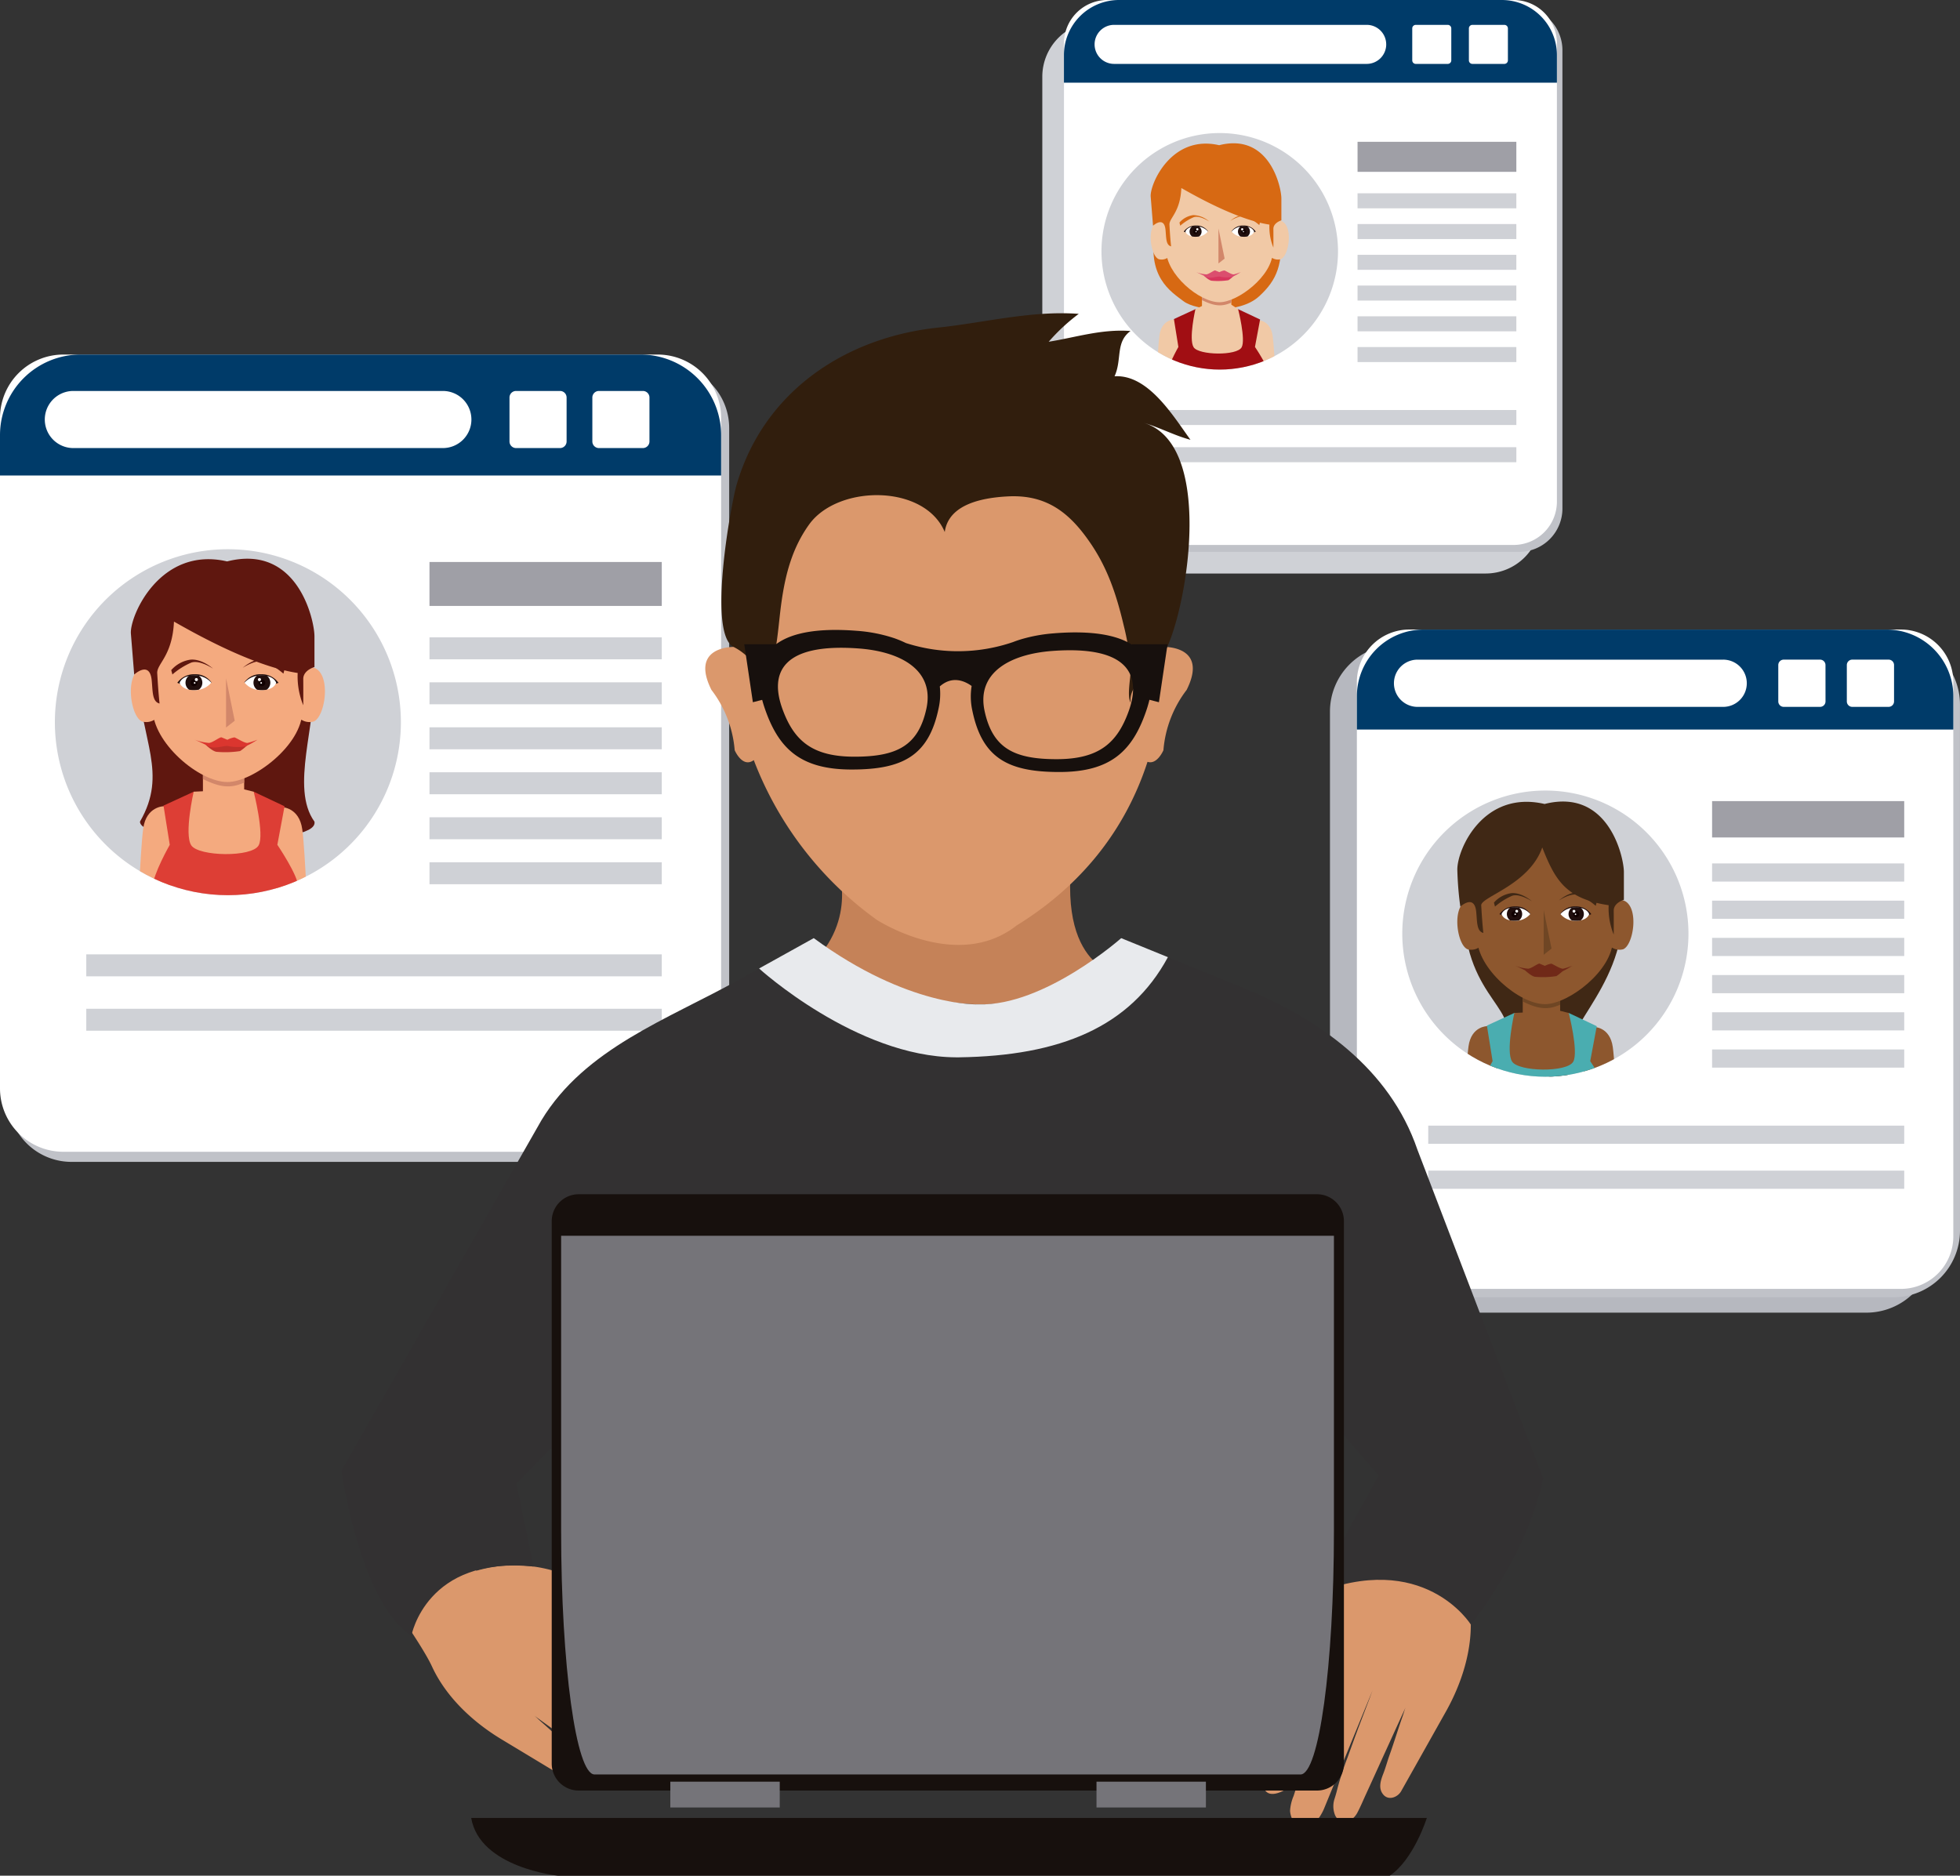<svg id="Grupo_141631" data-name="Grupo 141631" xmlns="http://www.w3.org/2000/svg" xmlns:xlink="http://www.w3.org/1999/xlink" width="432.075" height="413.51" viewBox="0 0 432.075 413.51">
  <rect x="0" y="0" width="432.075" height="413.51" fill="#333333" stroke="none"/>
  <defs>
    <clipPath id="clip-path">
      <rect id="Rectángulo_37092" data-name="Rectángulo 37092" width="432.075" height="413.51" fill="none"/>
    </clipPath>
    <clipPath id="clip-path-3">
      <rect id="Rectángulo_37048" data-name="Rectángulo 37048" width="158.967" height="175.755" fill="none"/>
    </clipPath>
    <clipPath id="clip-path-4">
      <path id="Trazado_183393" data-name="Trazado 183393" d="M9.514,133.358A38.138,38.138,0,1,0,47.655,95.219,38.141,38.141,0,0,0,9.514,133.358" transform="translate(-9.514 -95.219)" fill="none"/>
    </clipPath>
    <clipPath id="clip-path-6">
      <rect id="Rectángulo_37060" data-name="Rectángulo 37060" width="132.959" height="147.209" fill="none"/>
    </clipPath>
    <clipPath id="clip-path-7">
      <rect id="Rectángulo_37061" data-name="Rectángulo 37061" width="131.483" height="145.364" fill="none"/>
    </clipPath>
    <clipPath id="clip-path-8">
      <path id="Trazado_183428" data-name="Trazado 183428" d="M243.105,168.606a31.544,31.544,0,1,0,31.546-31.544,31.543,31.543,0,0,0-31.546,31.544" transform="translate(-243.105 -137.062)" fill="none"/>
    </clipPath>
    <clipPath id="clip-path-10">
      <rect id="Rectángulo_37072" data-name="Rectángulo 37072" width="109.885" height="121.664" fill="none"/>
    </clipPath>
    <clipPath id="clip-path-11">
      <rect id="Rectángulo_37074" data-name="Rectángulo 37074" width="108.668" height="120.141" fill="none"/>
    </clipPath>
    <clipPath id="clip-path-12">
      <path id="Trazado_183461" data-name="Trazado 183461" d="M190.959,49.141a26.071,26.071,0,1,0,26.07-26.071,26.071,26.071,0,0,0-26.07,26.071" transform="translate(-190.959 -23.07)" fill="none"/>
    </clipPath>
  </defs>
  <g id="Grupo_141630" data-name="Grupo 141630" clip-path="url(#clip-path)">
    <g id="Grupo_141605" data-name="Grupo 141605">
      <g id="Grupo_141604" data-name="Grupo 141604" clip-path="url(#clip-path)">
        <g id="Grupo_141603" data-name="Grupo 141603" transform="translate(1.779 80.392)" style="mix-blend-mode: multiply;isolation: isolate">
          <g id="Grupo_141602" data-name="Grupo 141602">
            <g id="Grupo_141601" data-name="Grupo 141601" clip-path="url(#clip-path-3)">
              <path id="Rectángulo_37047" data-name="Rectángulo 37047" d="M13.975,0H144.991a13.977,13.977,0,0,1,13.977,13.977v147.8a13.977,13.977,0,0,1-13.977,13.977H13.977A13.977,13.977,0,0,1,0,161.778V13.975A13.975,13.975,0,0,1,13.975,0Z" transform="translate(-0.001 0.001)" fill="#c0c2c8"/>
            </g>
          </g>
        </g>
        <path id="Rectángulo_37049" data-name="Rectángulo 37049" d="M13.979,0H144.99a13.979,13.979,0,0,1,13.979,13.979v147.8a13.979,13.979,0,0,1-13.979,13.979H13.978A13.978,13.978,0,0,1,0,161.778V13.979A13.979,13.979,0,0,1,13.979,0Z" transform="translate(-0.001 78.164)" fill="#fff"/>
        <path id="Trazado_183361" data-name="Trazado 183361" d="M158.969,88.131V79.246a17.776,17.776,0,0,0-17.774-17.775H17.775A17.776,17.776,0,0,0,0,79.246v8.884Z" transform="translate(0 16.693)" fill="#003b69"/>
        <path id="Trazado_183362" data-name="Trazado 183362" d="M100.918,78.917a1.458,1.458,0,0,1-1.453,1.456H89.779a1.456,1.456,0,0,1-1.45-1.456V69.23a1.448,1.448,0,0,1,1.45-1.447h9.686a1.45,1.45,0,0,1,1.453,1.447Z" transform="translate(23.987 18.408)" fill="#fff"/>
        <path id="Trazado_183363" data-name="Trazado 183363" d="M115.284,78.917a1.458,1.458,0,0,1-1.456,1.456h-9.682a1.458,1.458,0,0,1-1.453-1.456V69.23a1.451,1.451,0,0,1,1.453-1.447h9.682a1.451,1.451,0,0,1,1.456,1.447Z" transform="translate(27.888 18.408)" fill="#fff"/>
        <path id="Trazado_183364" data-name="Trazado 183364" d="M101.811,74.079a6.292,6.292,0,0,1-6.29,6.294H14.061a6.295,6.295,0,0,1,0-12.59H95.52a6.29,6.29,0,0,1,6.29,6.3" transform="translate(2.109 18.408)" fill="#fff"/>
        <path id="Trazado_183365" data-name="Trazado 183365" d="M85.79,133.358A38.138,38.138,0,1,1,47.655,95.22,38.141,38.141,0,0,1,85.79,133.358" transform="translate(2.584 25.859)" fill="#cfd1d6"/>
      </g>
    </g>
    <g id="Grupo_141607" data-name="Grupo 141607" transform="translate(12.098 121.077)">
      <g id="Grupo_141606" data-name="Grupo 141606" clip-path="url(#clip-path-4)">
        <path id="Trazado_183366" data-name="Trazado 183366" d="M62.843,151.236c1.2,5.627-38.464,5.015-38.464,0,6.2-10.7.2-17.84-.52-31.934s37.958-10.287,38.768,0-5.191,24.44.216,31.934" transform="translate(-5.621 -91.177)" fill="#5f170f"/>
        <path id="Trazado_183367" data-name="Trazado 183367" d="M49.741,169.478h5.7l-.149-2.013s-.619-17.665-1.3-22.624-4.592-4.907-4.592-4.907l-2.842,8.315s2.52,15.7,2.829,19.06c.047.482.172,1.237.355,2.169" transform="translate(0.546 -83.076)" fill="#f4aa7f"/>
        <path id="Trazado_183368" data-name="Trazado 183368" d="M29.346,169.519c.207-1.026.347-1.849.4-2.36.308-3.358,2.829-19.061,2.829-19.061l-2.841-8.317s-3.909-.051-4.592,4.912-1.3,22.62-1.3,22.62l-.164,2.206Z" transform="translate(-5.668 -83.117)" fill="#f4aa7f"/>
        <path id="Trazado_183369" data-name="Trazado 183369" d="M29.627,163.327l1.532,6.874H52.694l2.282-6.874s3.609-2.672,3.574-5.151-4.6-9.209-4.6-9.209l1.589-8.492-6.805-3.209H35.51l-6.655,3.061,1.378,8.64s-3.707,6.526-3.756,9.209,3.15,5.151,3.15,5.151" transform="translate(-4.908 -83.8)" fill="#dd3e35"/>
        <path id="Trazado_183370" data-name="Trazado 183370" d="M47.05,139.406s2.4,9.4,1.1,11.807c-1.458,2.706-13.285,2.478-14.875,0s.547-11.807.547-11.807l2.036-.1v-9.918h9.092v9.5Z" transform="translate(-3.221 -85.941)" fill="#f4aa7f"/>
        <path id="Trazado_183371" data-name="Trazado 183371" d="M42.75,137.944a13.793,13.793,0,0,0,1.523-.539v-8.022h-9.09v7.236c2.41,1.134,4.758,2.116,7.567,1.325" transform="translate(-2.543 -85.941)" fill="#d2876a"/>
        <path id="Trazado_183372" data-name="Trazado 183372" d="M56.339,127.652a3.365,3.365,0,0,1-2.691-.369s-6.407.332-6.407-1.336v-5.59c0-3.985,6.407-3.586,6.407-3.586a2.408,2.408,0,0,1,3.385-.643c3.059,2.183,1.705,10.515-.694,11.524" transform="translate(0.731 -89.672)" fill="#f4aa7f"/>
        <path id="Trazado_183373" data-name="Trazado 183373" d="M25.152,127.652a3.367,3.367,0,0,0,2.692-.369s6.4.332,6.4-1.336v-5.59c0-3.985-6.4-3.586-6.4-3.586a2.408,2.408,0,0,0-3.385-.643c-3.061,2.183-1.709,10.515.693,11.524" transform="translate(-5.936 -89.672)" fill="#f4aa7f"/>
        <path id="Trazado_183374" data-name="Trazado 183374" d="M59.445,130.326c0,7.412-10.737,15.63-16.492,15.63-6.325,0-16.485-8.745-16.485-16.1v-15.5c0-21.893,32.977-23.343,32.977,0Z" transform="translate(-4.91 -94.628)" fill="#f4aa7f"/>
        <path id="Trazado_183375" data-name="Trazado 183375" d="M28.5,122.1c-.112-2.085,3.345-3.759,3.691-11.368,2.87,1.595,16.778,9.752,27.271,11.325a16.8,16.8,0,0,0,1.231,7.122s.025-3.813,0-5.777,2.469-2.654,2.469-2.654v-6.755c0-3.629-3.716-20.475-19.26-16.529-14.811-3.427-21.52,12.112-21.207,15.938s.726,9.009.726,9.009,3.39-3.151,3.852,1.189c.253,2.336.053,4.8,1.741,5.192-.219-2.092-.364-4.03-.514-6.692" transform="translate(-5.938 -94.771)" fill="#5f170f"/>
        <path id="Trazado_183376" data-name="Trazado 183376" d="M39.19,117.6v10.857l1.91-1.5Z" transform="translate(-1.455 -89.141)" fill="#d2876a"/>
        <path id="Trazado_183377" data-name="Trazado 183377" d="M38.906,116.35s-2.92-1.961-4.782-1.341a16.119,16.119,0,0,0-4.18,2.63l-.257-.96a6.917,6.917,0,0,1,4.265-2.307c2.529-.214,4.954,1.979,4.954,1.979" transform="translate(-4.036 -90.022)" fill="#5f170f"/>
        <path id="Trazado_183378" data-name="Trazado 183378" d="M35.666,129.177s1.541,1.48,2.416,1.54a21.412,21.412,0,0,0,5.157-.164,11.051,11.051,0,0,0,1.647-1.344s-3.691-.182-4.356-.211-4.864.179-4.864.179" transform="translate(-2.412 -86.047)" fill="#be3029"/>
        <path id="Trazado_183379" data-name="Trazado 183379" d="M33.743,128.352a11.409,11.409,0,0,0,3.171.718c.905-.1,2.424-1.38,2.787-1.222l1.265.529a4.91,4.91,0,0,1,1.544-.529c.36.059,2.239,1.31,2.9,1.222a14.568,14.568,0,0,0,2.186-.718,17.529,17.529,0,0,1-2.65,1.481,10.412,10.412,0,0,1-3.882-.085c-1.194-.076-2.926.763-4.286.043s-3.033-1.439-3.033-1.439" transform="translate(-2.934 -86.361)" fill="#db362f"/>
        <path id="Trazado_183380" data-name="Trazado 183380" d="M42.085,116.208s2.918-1.967,4.776-1.345a16.256,16.256,0,0,1,4.19,2.633l.253-.965a6.9,6.9,0,0,0-4.266-2.309c-2.529-.211-4.953,1.986-4.953,1.986" transform="translate(-0.669 -90.062)" fill="#5f170f"/>
        <path id="Trazado_183381" data-name="Trazado 183381" d="M46.066,117.291c2.127,0,1.8,1.581,2.48,2.007.189-.118,1.355-.507,1.355-.507a4.48,4.48,0,0,0-3.835-1.886,4.19,4.19,0,0,0-3.724,1.849,1.519,1.519,0,0,1,.608.117c.682-.427.993-1.579,3.117-1.579" transform="translate(-0.599 -89.33)" fill="#200e0d"/>
        <path id="Trazado_183382" data-name="Trazado 183382" d="M49.375,118.729s-.439,1.6-3.153,1.6a4.618,4.618,0,0,1-3.827-1.64,4.693,4.693,0,0,1,3.827-1.564c2.715,0,3.153,1.6,3.153,1.6" transform="translate(-0.585 -89.269)" fill="#fff"/>
        <path id="Trazado_183383" data-name="Trazado 183383" d="M43.942,118.711a1.9,1.9,0,0,0,.792,1.549,6.625,6.625,0,0,0,2.134,0,1.913,1.913,0,0,0,0-3.1,7.032,7.032,0,0,0-2.134,0,1.912,1.912,0,0,0-.792,1.554" transform="translate(-0.164 -89.283)" fill="#200e0d"/>
        <path id="Trazado_183384" data-name="Trazado 183384" d="M46.322,118.549a.756.756,0,1,1-.758-.758.759.759,0,0,1,.758.758" transform="translate(0.071 -89.089)" fill="#100"/>
        <path id="Trazado_183385" data-name="Trazado 183385" d="M45.394,117.9a.342.342,0,0,1-.343.336.339.339,0,0,1,0-.678.343.343,0,0,1,.343.342" transform="translate(0.045 -89.153)" fill="#fff"/>
        <path id="Trazado_183386" data-name="Trazado 183386" d="M45.493,118.441a.177.177,0,1,1-.355,0,.177.177,0,1,1,.355,0" transform="translate(0.16 -88.961)" fill="#fff"/>
        <path id="Trazado_183387" data-name="Trazado 183387" d="M34.57,117.291c-2.127,0-1.8,1.581-2.476,2.007-.191-.118-1.359-.507-1.359-.507A4.48,4.48,0,0,1,34.57,116.9a4.2,4.2,0,0,1,3.726,1.849,1.5,1.5,0,0,0-.607.117c-.684-.427-.991-1.579-3.119-1.579" transform="translate(-3.751 -89.33)" fill="#200e0d"/>
        <path id="Trazado_183388" data-name="Trazado 183388" d="M31.142,118.729s.437,1.6,3.15,1.6a4.628,4.628,0,0,0,3.829-1.64,4.7,4.7,0,0,0-3.829-1.564c-2.712,0-3.15,1.6-3.15,1.6" transform="translate(-3.641 -89.269)" fill="#fff"/>
        <path id="Trazado_183389" data-name="Trazado 183389" d="M35.875,118.711a1.9,1.9,0,0,1-.792,1.549,6.633,6.633,0,0,1-2.135,0,1.917,1.917,0,0,1,0-3.1,7.04,7.04,0,0,1,2.135,0,1.912,1.912,0,0,1,.792,1.554" transform="translate(-3.365 -89.283)" fill="#200e0d"/>
        <path id="Trazado_183390" data-name="Trazado 183390" d="M33.024,118.549a.755.755,0,1,0,.755-.758.755.755,0,0,0-.755.758" transform="translate(-3.129 -89.089)" fill="#100"/>
        <path id="Trazado_183391" data-name="Trazado 183391" d="M33.776,117.9a.34.34,0,1,0,.343-.342.339.339,0,0,0-.343.342" transform="translate(-2.925 -89.153)" fill="#fff"/>
        <path id="Trazado_183392" data-name="Trazado 183392" d="M33.606,118.441a.177.177,0,0,0,.179.179.18.18,0,0,0,.178-.179.183.183,0,0,0-.178-.178.18.18,0,0,0-.179.178" transform="translate(-2.971 -88.961)" fill="#fff"/>
      </g>
    </g>
    <g id="Grupo_141615" data-name="Grupo 141615">
      <g id="Grupo_141614" data-name="Grupo 141614" clip-path="url(#clip-path)">
        <rect id="Rectángulo_37051" data-name="Rectángulo 37051" width="51.209" height="9.688" transform="translate(94.677 123.896)" fill="#9f9fa6"/>
        <rect id="Rectángulo_37052" data-name="Rectángulo 37052" width="51.209" height="4.843" transform="translate(94.677 140.506)" fill="#cfd1d6"/>
        <rect id="Rectángulo_37053" data-name="Rectángulo 37053" width="51.209" height="4.842" transform="translate(94.677 150.423)" fill="#cfd1d6"/>
        <rect id="Rectángulo_37054" data-name="Rectángulo 37054" width="51.209" height="4.846" transform="translate(94.677 160.34)" fill="#cfd1d6"/>
        <rect id="Rectángulo_37055" data-name="Rectángulo 37055" width="51.209" height="4.847" transform="translate(94.677 170.254)" fill="#cfd1d6"/>
        <rect id="Rectángulo_37056" data-name="Rectángulo 37056" width="51.209" height="4.84" transform="translate(94.677 180.177)" fill="#cfd1d6"/>
        <rect id="Rectángulo_37057" data-name="Rectángulo 37057" width="51.209" height="4.848" transform="translate(94.677 190.09)" fill="#cfd1d6"/>
        <rect id="Rectángulo_37058" data-name="Rectángulo 37058" width="126.867" height="4.843" transform="translate(19.019 210.397)" fill="#cfd1d6"/>
        <rect id="Rectángulo_37059" data-name="Rectángulo 37059" width="126.867" height="4.841" transform="translate(19.019 222.393)" fill="#cfd1d6"/>
        <g id="Grupo_141610" data-name="Grupo 141610" transform="translate(293.183 142.178)" style="mix-blend-mode: multiply;isolation: isolate">
          <g id="Grupo_141609" data-name="Grupo 141609">
            <g id="Grupo_141608" data-name="Grupo 141608" clip-path="url(#clip-path-6)">
              <path id="Trazado_183394" data-name="Trazado 183394" d="M359.585,118.365a14.685,14.685,0,0,0-12.234-6.552H245.271a14.7,14.7,0,0,0-14.7,14.7V242.478a17.884,17.884,0,0,0,16.173,16.543H348.824a14.7,14.7,0,0,0,14.7-14.7V128.357a14.624,14.624,0,0,0-3.942-9.992" transform="translate(-230.568 -111.813)" fill="#b6b8bf"/>
            </g>
          </g>
        </g>
        <g id="Grupo_141613" data-name="Grupo 141613" transform="translate(300.592 140.632)" style="mix-blend-mode: multiply;isolation: isolate">
          <g id="Grupo_141612" data-name="Grupo 141612">
            <g id="Grupo_141611" data-name="Grupo 141611" clip-path="url(#clip-path-7)">
              <path id="Trazado_183395" data-name="Trazado 183395" d="M367.878,241.265a14.7,14.7,0,0,1-14.7,14.7H251.094a14.7,14.7,0,0,1-14.7-14.7V125.3a14.7,14.7,0,0,1,14.7-14.7h102.08a14.7,14.7,0,0,1,14.7,14.7Z" transform="translate(-236.395 -110.597)" fill="#c0c2c8"/>
            </g>
          </g>
        </g>
        <path id="Rectángulo_37062" data-name="Rectángulo 37062" d="M11.561,0h108.36a11.562,11.562,0,0,1,11.562,11.562V133.8a11.563,11.563,0,0,1-11.563,11.563H11.563A11.563,11.563,0,0,1,0,133.8V11.561A11.561,11.561,0,0,1,11.561,0Z" transform="translate(299.119 138.786)" fill="#fff"/>
        <path id="Trazado_183396" data-name="Trazado 183396" d="M366.72,131.2v-7.347a14.7,14.7,0,0,0-14.7-14.7H249.939a14.7,14.7,0,0,0-14.7,14.7V131.2Z" transform="translate(63.883 29.64)" fill="#003b69"/>
        <path id="Trazado_183397" data-name="Trazado 183397" d="M318.706,123.573a1.2,1.2,0,0,1-1.2,1.205h-8.012a1.2,1.2,0,0,1-1.2-1.205v-8.01a1.2,1.2,0,0,1,1.2-1.2H317.5a1.2,1.2,0,0,1,1.2,1.2Z" transform="translate(83.722 31.058)" fill="#fff"/>
        <path id="Trazado_183398" data-name="Trazado 183398" d="M330.587,123.573a1.206,1.206,0,0,1-1.2,1.205h-8.01a1.2,1.2,0,0,1-1.2-1.205v-8.01a1.2,1.2,0,0,1,1.2-1.2h8.01a1.2,1.2,0,0,1,1.2,1.2Z" transform="translate(86.949 31.058)" fill="#fff"/>
        <path id="Trazado_183399" data-name="Trazado 183399" d="M319.447,119.574a5.206,5.206,0,0,1-5.206,5.206H246.868a5.206,5.206,0,1,1,0-10.413h67.373a5.2,5.2,0,0,1,5.206,5.207" transform="translate(65.627 31.058)" fill="#fff"/>
        <path id="Trazado_183400" data-name="Trazado 183400" d="M306.195,168.606a31.544,31.544,0,1,1-31.544-31.544,31.544,31.544,0,0,1,31.544,31.544" transform="translate(66.02 37.222)" fill="#cfd1d6"/>
      </g>
    </g>
    <g id="Grupo_141617" data-name="Grupo 141617" transform="translate(309.124 174.284)">
      <g id="Grupo_141616" data-name="Grupo 141616" clip-path="url(#clip-path-8)">
        <path id="Trazado_183401" data-name="Trazado 183401" d="M277.884,193.918c1.087,5.105-15.77,1.453-15.77-3.092,5.624-9.707-7.985-10.445-8.4-31.494-.253-12.8,35.067-9.364,35.169,0,.2,18.642-15.906,27.788-11,34.587" transform="translate(-240.225 -133.285)" fill="#402815"/>
        <path id="Trazado_183402" data-name="Trazado 183402" d="M277.195,204.853h5.165l-.136-1.827s-.561-16.027-1.18-20.528-4.162-4.452-4.162-4.452l-2.575,7.547s2.284,14.24,2.567,17.291c.037.436.154,1.122.32,1.97" transform="translate(-234.632 -125.932)" fill="#8d572e"/>
        <path id="Trazado_183403" data-name="Trazado 183403" d="M258.694,204.891c.184-.929.313-1.68.355-2.145.279-3.048,2.566-17.292,2.566-17.292l-2.577-7.547s-3.546-.047-4.163,4.454-1.18,20.524-1.18,20.524l-.149,2.005Z" transform="translate(-240.27 -125.97)" fill="#8d572e"/>
        <path id="Trazado_183404" data-name="Trazado 183404" d="M258.944,199.272l1.388,6.238h19.54l2.074-6.238s3.27-2.422,3.244-4.673-4.176-8.353-4.176-8.353l1.443-7.706-6.173-2.918h-12l-6.045,2.781,1.255,7.843s-3.363,5.918-3.408,8.353,2.856,4.673,2.856,4.673" transform="translate(-239.579 -126.59)" fill="#4aadb0"/>
        <path id="Trazado_183405" data-name="Trazado 183405" d="M274.754,177.564s2.181,8.531,1,10.717c-1.321,2.453-12.052,2.249-13.493,0s.5-10.717.5-10.717l1.846-.092v-9h8.247v8.617Z" transform="translate(-238.049 -128.531)" fill="#8d572e"/>
        <path id="Trazado_183406" data-name="Trazado 183406" d="M270.853,176.24a11.88,11.88,0,0,0,1.381-.49v-7.273h-8.247v6.568c2.185,1.022,4.316,1.912,6.866,1.2" transform="translate(-237.434 -128.531)" fill="#6f4624"/>
        <path id="Trazado_183407" data-name="Trazado 183407" d="M283.178,166.9a3.054,3.054,0,0,1-2.439-.339s-5.811.3-5.811-1.212v-5.068c0-3.614,5.811-3.259,5.811-3.259a2.186,2.186,0,0,1,3.072-.579c2.777,1.98,1.547,9.543-.633,10.457" transform="translate(-234.463 -131.917)" fill="#8d572e"/>
        <path id="Trazado_183408" data-name="Trazado 183408" d="M254.886,166.9a3.068,3.068,0,0,0,2.444-.339s5.809.3,5.809-1.212v-5.068c0-3.614-5.809-3.259-5.809-3.259a2.191,2.191,0,0,0-3.075-.579c-2.777,1.98-1.55,9.543.631,10.457" transform="translate(-240.513 -131.917)" fill="#8d572e"/>
        <path id="Trazado_183409" data-name="Trazado 183409" d="M285.994,169.325c0,6.729-9.74,14.184-14.959,14.184-5.741,0-14.957-7.932-14.957-14.6v-14.06c0-19.875,29.916-21.184,29.916,0Z" transform="translate(-239.582 -136.414)" fill="#8d572e"/>
        <path id="Trazado_183410" data-name="Trazado 183410" d="M257.918,161.866c-.1-1.895,10.555-4.5,13.458-12.777,2.816,7.127,5.115,11.3,14.636,12.733a15.24,15.24,0,0,0,1.115,6.462s.022-3.459,0-5.236,2.242-2.415,2.242-2.415v-6.128c0-3.287-3.372-18.574-17.479-15-13.435-3.109-19.249,9.862-19.24,14.463a73.538,73.538,0,0,0,.659,8.174s3.077-2.856,3.5,1.077c.229,2.12.047,4.36,1.579,4.71-.2-1.9-.333-3.653-.467-6.067" transform="translate(-240.513 -136.544)" fill="#402815"/>
        <path id="Trazado_183411" data-name="Trazado 183411" d="M267.621,157.785v9.852l1.733-1.366Z" transform="translate(-236.447 -131.434)" fill="#6f4624"/>
        <path id="Trazado_183412" data-name="Trazado 183412" d="M267.364,156.647s-2.647-1.778-4.336-1.218a14.615,14.615,0,0,0-3.8,2.392l-.231-.88a6.278,6.278,0,0,1,3.867-2.09c2.3-.189,4.5,1.8,4.5,1.8" transform="translate(-238.788 -132.235)" fill="#402815"/>
        <path id="Trazado_183413" data-name="Trazado 183413" d="M264.424,168.288s1.4,1.343,2.193,1.4a19.271,19.271,0,0,0,4.681-.154,9.631,9.631,0,0,0,1.49-1.218s-3.351-.163-3.953-.191-4.411.164-4.411.164" transform="translate(-237.315 -128.627)" fill="#702918"/>
        <path id="Trazado_183414" data-name="Trazado 183414" d="M262.68,167.537a10.379,10.379,0,0,0,2.879.651c.819-.093,2.2-1.249,2.528-1.109s1.147.484,1.147.484a4.49,4.49,0,0,1,1.4-.484c.328.058,2.035,1.191,2.63,1.109a12.96,12.96,0,0,0,1.985-.651,15.533,15.533,0,0,1-2.407,1.342,9.275,9.275,0,0,1-3.521-.074c-1.081-.071-2.652.689-3.885.039s-2.754-1.307-2.754-1.307" transform="translate(-237.789 -128.913)" fill="#702918"/>
        <path id="Trazado_183415" data-name="Trazado 183415" d="M270.246,156.516s2.65-1.78,4.336-1.217a14.541,14.541,0,0,1,3.8,2.391l.233-.881a6.283,6.283,0,0,0-3.869-2.09c-2.3-.188-4.5,1.8-4.5,1.8" transform="translate(-235.734 -132.271)" fill="#402815"/>
        <path id="Trazado_183416" data-name="Trazado 183416" d="M273.863,157.5c1.928,0,1.631,1.438,2.248,1.822.168-.1,1.228-.46,1.228-.46a4.059,4.059,0,0,0-3.476-1.706,3.8,3.8,0,0,0-3.38,1.677,1.364,1.364,0,0,1,.548.106c.622-.384.9-1.438,2.832-1.438" transform="translate(-235.67 -131.606)" fill="#200e0d"/>
        <path id="Trazado_183417" data-name="Trazado 183417" d="M276.86,158.805s-.4,1.452-2.858,1.452a4.192,4.192,0,0,1-3.473-1.481A4.249,4.249,0,0,1,274,157.353c2.458,0,2.858,1.452,2.858,1.452" transform="translate(-235.658 -131.552)" fill="#fff"/>
        <path id="Trazado_183418" data-name="Trazado 183418" d="M271.932,158.787a1.733,1.733,0,0,0,.722,1.408,6.386,6.386,0,0,0,1.935,0,1.733,1.733,0,0,0,0-2.811,6.174,6.174,0,0,0-1.935,0,1.729,1.729,0,0,0-.722,1.4" transform="translate(-235.277 -131.564)" fill="#200e0d"/>
        <path id="Trazado_183419" data-name="Trazado 183419" d="M274.092,158.641a.685.685,0,1,1-.685-.684.687.687,0,0,1,.685.684" transform="translate(-235.062 -131.388)" fill="#100"/>
        <path id="Trazado_183420" data-name="Trazado 183420" d="M273.249,158.045a.309.309,0,1,1-.31-.3.306.306,0,0,1,.31.3" transform="translate(-235.087 -131.446)" fill="#fff"/>
        <path id="Trazado_183421" data-name="Trazado 183421" d="M273.343,158.547a.166.166,0,0,1-.164.163.163.163,0,1,1,.164-.163" transform="translate(-234.982 -131.272)" fill="#fff"/>
        <path id="Trazado_183422" data-name="Trazado 183422" d="M263.427,157.5c-1.928,0-1.629,1.438-2.251,1.822-.168-.1-1.226-.46-1.226-.46a4.059,4.059,0,0,1,3.476-1.706,3.8,3.8,0,0,1,3.38,1.677,1.387,1.387,0,0,0-.551.106c-.619-.384-.9-1.438-2.829-1.438" transform="translate(-238.53 -131.606)" fill="#200e0d"/>
        <path id="Trazado_183423" data-name="Trazado 183423" d="M260.318,158.805s.4,1.452,2.859,1.452a4.2,4.2,0,0,0,3.473-1.481,4.255,4.255,0,0,0-3.473-1.423c-2.458,0-2.859,1.452-2.859,1.452" transform="translate(-238.431 -131.552)" fill="#fff"/>
        <path id="Trazado_183424" data-name="Trazado 183424" d="M264.613,158.787a1.733,1.733,0,0,1-.718,1.408,6.377,6.377,0,0,1-1.934,0,1.733,1.733,0,0,1,0-2.811,6.165,6.165,0,0,1,1.934,0,1.729,1.729,0,0,1,.718,1.4" transform="translate(-238.18 -131.564)" fill="#200e0d"/>
        <path id="Trazado_183425" data-name="Trazado 183425" d="M262.029,158.641a.684.684,0,1,0,.683-.684.685.685,0,0,0-.683.684" transform="translate(-237.966 -131.388)" fill="#100"/>
        <path id="Trazado_183426" data-name="Trazado 183426" d="M262.711,158.045a.306.306,0,0,0,.31.308.306.306,0,0,0,0-.612.307.307,0,0,0-.31.3" transform="translate(-237.781 -131.446)" fill="#fff"/>
        <path id="Trazado_183427" data-name="Trazado 183427" d="M262.555,158.547a.165.165,0,0,0,.159.163.163.163,0,1,0-.159-.163" transform="translate(-237.823 -131.272)" fill="#fff"/>
      </g>
    </g>
    <g id="Grupo_141625" data-name="Grupo 141625">
      <g id="Grupo_141624" data-name="Grupo 141624" clip-path="url(#clip-path)">
        <rect id="Rectángulo_37064" data-name="Rectángulo 37064" width="42.355" height="8.012" transform="translate(377.424 176.613)" fill="#9f9fa6"/>
        <rect id="Rectángulo_37065" data-name="Rectángulo 37065" width="42.355" height="4.005" transform="translate(377.424 190.35)" fill="#cfd1d6"/>
        <path id="Trazado_183429" data-name="Trazado 183429" d="M339.173,160.152H296.818v-4h42.355Z" transform="translate(80.606 42.405)" fill="#cfd1d6"/>
        <rect id="Rectángulo_37066" data-name="Rectángulo 37066" width="42.355" height="4.008" transform="translate(377.424 206.757)" fill="#cfd1d6"/>
        <rect id="Rectángulo_37067" data-name="Rectángulo 37067" width="42.355" height="4.008" transform="translate(377.424 214.957)" fill="#cfd1d6"/>
        <rect id="Rectángulo_37068" data-name="Rectángulo 37068" width="42.355" height="4.004" transform="translate(377.424 223.163)" fill="#cfd1d6"/>
        <rect id="Rectángulo_37069" data-name="Rectángulo 37069" width="42.355" height="4.007" transform="translate(377.424 231.363)" fill="#cfd1d6"/>
        <rect id="Rectángulo_37070" data-name="Rectángulo 37070" width="104.931" height="4.004" transform="translate(314.848 248.158)" fill="#cfd1d6"/>
        <rect id="Rectángulo_37071" data-name="Rectángulo 37071" width="104.931" height="4.005" transform="translate(314.848 258.077)" fill="#cfd1d6"/>
        <g id="Grupo_141620" data-name="Grupo 141620" transform="translate(229.772 4.775)" style="mix-blend-mode: multiply;isolation: isolate">
          <g id="Grupo_141619" data-name="Grupo 141619">
            <g id="Grupo_141618" data-name="Grupo 141618" clip-path="url(#clip-path-10)">
              <path id="Trazado_183430" data-name="Trazado 183430" d="M287.333,9.176a12.135,12.135,0,0,0-10.113-5.421H192.85A12.148,12.148,0,0,0,180.7,15.9v95.846A12.081,12.081,0,0,0,183.955,120a12.13,12.13,0,0,0,10.11,5.417h84.371a12.15,12.15,0,0,0,12.149-12.15V17.428a12.1,12.1,0,0,0-3.251-8.252" transform="translate(-180.7 -3.755)" fill="#cfd1d6"/>
            </g>
          </g>
        </g>
        <g id="Grupo_141623" data-name="Grupo 141623" transform="translate(235.764 1.522)" style="mix-blend-mode: multiply;isolation: isolate">
          <g id="Grupo_141622" data-name="Grupo 141622">
            <g id="Grupo_141621" data-name="Grupo 141621" clip-path="url(#clip-path-11)">
              <path id="Rectángulo_37073" data-name="Rectángulo 37073" d="M9.556,0H99.113a9.555,9.555,0,0,1,9.555,9.555V110.587a9.556,9.556,0,0,1-9.556,9.556H9.555A9.555,9.555,0,0,1,0,110.588V9.556A9.556,9.556,0,0,1,9.556,0Z" transform="translate(0 -0.001)" fill="#c0c2c8"/>
            </g>
          </g>
        </g>
        <path id="Rectángulo_37075" data-name="Rectángulo 37075" d="M9.554,0h89.56a9.555,9.555,0,0,1,9.555,9.555V110.586a9.555,9.555,0,0,1-9.555,9.555H9.555A9.555,9.555,0,0,1,0,110.586V9.554A9.554,9.554,0,0,1,9.554,0Z" transform="translate(234.547 -0.001)" fill="#fff"/>
        <path id="Trazado_183431" data-name="Trazado 183431" d="M293.124,18.224V12.146A12.148,12.148,0,0,0,280.975,0H196.6a12.148,12.148,0,0,0-12.15,12.146v6.078Z" transform="translate(50.092 0)" fill="#003b69"/>
        <path id="Rectángulo_37076" data-name="Rectángulo 37076" d="M.78,0H7.824a.782.782,0,0,1,.782.782V7.825a.782.782,0,0,1-.782.782H.781A.781.781,0,0,1,0,7.826V.78A.78.78,0,0,1,.78,0Z" transform="translate(311.325 5.482)" fill="#fff"/>
        <path id="Rectángulo_37077" data-name="Rectángulo 37077" d="M.78,0H7.825A.78.78,0,0,1,8.6.78V7.825a.782.782,0,0,1-.782.782H.78A.78.78,0,0,1,0,7.827V.78A.78.78,0,0,1,.78,0Z" transform="translate(323.812 5.482)" fill="#fff"/>
        <path id="Trazado_183432" data-name="Trazado 183432" d="M254.053,8.615a4.3,4.3,0,0,1-4.3,4.3H194.068a4.3,4.3,0,0,1,0-8.607H249.75a4.3,4.3,0,0,1,4.3,4.3" transform="translate(51.534 1.171)" fill="#fff"/>
        <path id="Trazado_183433" data-name="Trazado 183433" d="M243.1,49.14a26.071,26.071,0,1,1-26.072-26.071A26.071,26.071,0,0,1,243.1,49.14" transform="translate(51.858 6.265)" fill="#cfd1d6"/>
      </g>
    </g>
    <g id="Grupo_141627" data-name="Grupo 141627" transform="translate(242.817 29.335)">
      <g id="Grupo_141626" data-name="Grupo 141626" clip-path="url(#clip-path-12)">
        <path id="Trazado_183434" data-name="Trazado 183434" d="M223.218,56.042c-4.256,3.878-13.775,3.213-16.632,1.035s-8.219-5.377-6.166-15.9c2.041-10.428,27.02-7.745,27.592,0s-.725,11.163-4.794,14.868" transform="translate(-188.514 -20.014)" fill="#d76913"/>
        <path id="Trazado_183435" data-name="Trazado 183435" d="M218.748,76.524H222.8l-.109-1.431s-.437-12.575-.923-16.1S218.5,55.5,218.5,55.5l-2.022,5.919s1.794,11.173,2.015,13.568c.031.34.12.882.252,1.541" transform="translate(-184.028 -14.264)" fill="#f1c9a6"/>
        <path id="Trazado_183436" data-name="Trazado 183436" d="M204.231,76.554c.142-.724.245-1.314.281-1.678.216-2.392,2.01-13.566,2.01-13.566L204.5,55.387s-2.783-.036-3.268,3.5-.923,16.1-.923,16.1l-.116,1.568Z" transform="translate(-188.451 -14.294)" fill="#f1c9a6"/>
        <path id="Trazado_183437" data-name="Trazado 183437" d="M204.43,72.148l1.09,4.892h15.327l1.625-4.892s2.572-1.9,2.547-3.663-3.274-6.556-3.274-6.556l1.13-6.045L218.031,53.6h-9.413l-4.739,2.182.984,6.151s-2.636,4.642-2.674,6.556,2.242,3.663,2.242,3.663" transform="translate(-187.91 -14.78)" fill="#a10e13"/>
        <path id="Trazado_183438" data-name="Trazado 183438" d="M216.83,55.119s1.71,6.694.786,8.406c-1.04,1.924-9.459,1.765-10.592,0s.393-8.406.393-8.406l1.448-.688V47.988h6.472v6.149Z" transform="translate(-186.709 -16.303)" fill="#f1c9a6"/>
        <path id="Trazado_183439" data-name="Trazado 183439" d="M213.772,54.078a9.342,9.342,0,0,0,1.085-.383V47.988h-6.472v5.15c1.718.806,3.389,1.506,5.388.94" transform="translate(-186.227 -16.303)" fill="#d2876a"/>
        <path id="Trazado_183440" data-name="Trazado 183440" d="M223.445,46.755a2.4,2.4,0,0,1-1.916-.264s-4.562.237-4.562-.952V41.562c0-2.837,4.562-2.553,4.562-2.553a1.713,1.713,0,0,1,2.41-.458c2.178,1.555,1.214,7.49-.493,8.2" transform="translate(-183.896 -18.96)" fill="#f1c9a6"/>
        <path id="Trazado_183441" data-name="Trazado 183441" d="M201.246,46.755a2.4,2.4,0,0,0,1.915-.264s4.56.237,4.56-.952V41.562c0-2.837-4.56-2.553-4.56-2.553a1.713,1.713,0,0,0-2.41-.458c-2.181,1.555-1.217,7.49.495,8.2" transform="translate(-188.642 -18.96)" fill="#f1c9a6"/>
        <path id="Trazado_183442" data-name="Trazado 183442" d="M225.654,48.657c0,5.276-7.641,11.126-11.737,11.126-4.5,0-11.739-6.222-11.739-11.456V37.3c0-15.591,23.476-16.617,23.476,0Z" transform="translate(-187.912 -22.487)" fill="#f1c9a6"/>
        <path id="Trazado_183443" data-name="Trazado 183443" d="M203.627,42.8c-.083-1.486,2.378-2.678,2.623-8.092,2.047,1.134,11.944,6.939,19.414,8.06a11.98,11.98,0,0,0,.875,5.066s.019-2.711,0-4.1,1.762-1.9,1.762-1.9v-4.8c0-2.584-2.65-14.573-13.716-11.767-10.539-2.441-15.313,8.624-15.092,11.345s.515,6.41.515,6.41,2.416-2.241,2.745.847c.177,1.664.034,3.419,1.237,3.7-.155-1.489-.261-2.866-.364-4.763" transform="translate(-188.643 -22.589)" fill="#d76913"/>
        <path id="Trazado_183444" data-name="Trazado 183444" d="M211.236,39.6v7.727l1.362-1.068Z" transform="translate(-185.452 -18.581)" fill="#d2876a"/>
        <path id="Trazado_183445" data-name="Trazado 183445" d="M211.034,38.709s-2.076-1.395-3.4-.954a11.446,11.446,0,0,0-2.978,1.876l-.179-.69a4.9,4.9,0,0,1,3.034-1.642,5.509,5.509,0,0,1,3.525,1.41" transform="translate(-187.289 -19.209)" fill="#d76913"/>
        <path id="Trazado_183446" data-name="Trazado 183446" d="M208.729,47.841s1.1,1.054,1.718,1.095a15.126,15.126,0,0,0,3.671-.116,7.614,7.614,0,0,0,1.172-.959l-3.1-.15c-.472-.022-3.459.13-3.459.13" transform="translate(-186.133 -16.379)" fill="#d7365d"/>
        <path id="Trazado_183447" data-name="Trazado 183447" d="M207.361,47.251a7.953,7.953,0,0,0,2.255.51c.643-.07,1.726-.977,1.982-.867s.9.378.9.378a3.475,3.475,0,0,1,1.1-.378c.258.046,1.595.933,2.065.867a9.747,9.747,0,0,0,1.554-.51,12.281,12.281,0,0,1-1.886,1.055,7.347,7.347,0,0,1-2.764-.06c-.846-.056-2.08.54-3.047.036s-2.158-1.031-2.158-1.031" transform="translate(-186.505 -16.603)" fill="#db4e6e"/>
        <path id="Trazado_183448" data-name="Trazado 183448" d="M213.3,38.6s2.078-1.394,3.4-.952a11.453,11.453,0,0,1,2.978,1.873l.181-.687a4.917,4.917,0,0,0-3.035-1.645A5.536,5.536,0,0,0,213.3,38.6" transform="translate(-184.892 -19.237)" fill="#d76913"/>
        <path id="Trazado_183449" data-name="Trazado 183449" d="M216.133,39.381c1.514,0,1.282,1.124,1.766,1.425.131-.084.963-.36.963-.36a3.189,3.189,0,0,0-2.729-1.344,2.984,2.984,0,0,0-2.652,1.319,1.106,1.106,0,0,1,.432.081c.486-.3.707-1.122,2.22-1.122" transform="translate(-184.843 -18.716)" fill="#200e0d"/>
        <path id="Trazado_183450" data-name="Trazado 183450" d="M218.486,40.4s-.314,1.139-2.244,1.139a3.291,3.291,0,0,1-2.724-1.166,3.341,3.341,0,0,1,2.724-1.115c1.93,0,2.244,1.142,2.244,1.142" transform="translate(-184.833 -18.673)" fill="#fff"/>
        <path id="Trazado_183451" data-name="Trazado 183451" d="M214.621,40.389a1.349,1.349,0,0,0,.561,1.1,4.767,4.767,0,0,0,1.521,0,1.363,1.363,0,0,0,0-2.207,5.2,5.2,0,0,0-1.521,0,1.358,1.358,0,0,0-.561,1.1" transform="translate(-184.533 -18.682)" fill="#200e0d"/>
        <path id="Trazado_183452" data-name="Trazado 183452" d="M216.312,40.275a.538.538,0,1,1-.537-.539.537.537,0,0,1,.537.539" transform="translate(-184.366 -18.544)" fill="#100"/>
        <path id="Trazado_183453" data-name="Trazado 183453" d="M215.65,39.807a.242.242,0,1,1-.484,0,.242.242,0,0,1,.484,0" transform="translate(-184.385 -18.59)" fill="#fff"/>
        <path id="Trazado_183454" data-name="Trazado 183454" d="M215.724,40.2a.127.127,0,0,1-.13.127.128.128,0,0,1,0-.256.128.128,0,0,1,.13.128" transform="translate(-184.302 -18.453)" fill="#fff"/>
        <path id="Trazado_183455" data-name="Trazado 183455" d="M207.947,39.381c-1.511,0-1.278,1.124-1.762,1.425-.134-.084-.968-.36-.968-.36a3.19,3.19,0,0,1,2.73-1.344,2.979,2.979,0,0,1,2.651,1.319,1.11,1.11,0,0,0-.432.081c-.484-.3-.7-1.122-2.219-1.122" transform="translate(-187.087 -18.716)" fill="#200e0d"/>
        <path id="Trazado_183456" data-name="Trazado 183456" d="M205.508,40.4s.312,1.139,2.243,1.139a3.286,3.286,0,0,0,2.721-1.166,3.335,3.335,0,0,0-2.721-1.115c-1.932,0-2.243,1.142-2.243,1.142" transform="translate(-187.008 -18.673)" fill="#fff"/>
        <path id="Trazado_183457" data-name="Trazado 183457" d="M208.879,40.389a1.351,1.351,0,0,1-.567,1.1,4.744,4.744,0,0,1-1.517,0,1.359,1.359,0,0,1,0-2.207,5.169,5.169,0,0,1,1.517,0,1.36,1.36,0,0,1,.567,1.1" transform="translate(-186.812 -18.682)" fill="#200e0d"/>
        <path id="Trazado_183458" data-name="Trazado 183458" d="M206.848,40.275a.539.539,0,1,0,.539-.539.541.541,0,0,0-.539.539" transform="translate(-186.644 -18.544)" fill="#100"/>
        <path id="Trazado_183459" data-name="Trazado 183459" d="M207.384,39.807a.243.243,0,1,0,.242-.239.239.239,0,0,0-.242.239" transform="translate(-186.499 -18.59)" fill="#fff"/>
        <path id="Trazado_183460" data-name="Trazado 183460" d="M207.262,40.2a.125.125,0,0,0,.127.127.128.128,0,0,0,0-.256.125.125,0,0,0-.127.128" transform="translate(-186.532 -18.453)" fill="#fff"/>
      </g>
    </g>
    <g id="Grupo_141629" data-name="Grupo 141629">
      <g id="Grupo_141628" data-name="Grupo 141628" clip-path="url(#clip-path)">
        <rect id="Rectángulo_37079" data-name="Rectángulo 37079" width="35.005" height="6.622" transform="translate(299.268 31.261)" fill="#9f9fa6"/>
        <rect id="Rectángulo_37080" data-name="Rectángulo 37080" width="35.005" height="3.312" transform="translate(299.268 42.613)" fill="#cfd1d6"/>
        <rect id="Rectángulo_37081" data-name="Rectángulo 37081" width="35.005" height="3.312" transform="translate(299.268 49.393)" fill="#cfd1d6"/>
        <rect id="Rectángulo_37082" data-name="Rectángulo 37082" width="35.005" height="3.311" transform="translate(299.268 56.173)" fill="#cfd1d6"/>
        <rect id="Rectángulo_37083" data-name="Rectángulo 37083" width="35.005" height="3.311" transform="translate(299.268 62.953)" fill="#cfd1d6"/>
        <rect id="Rectángulo_37084" data-name="Rectángulo 37084" width="35.005" height="3.309" transform="translate(299.268 69.733)" fill="#cfd1d6"/>
        <rect id="Rectángulo_37085" data-name="Rectángulo 37085" width="35.005" height="3.31" transform="translate(299.268 76.511)" fill="#cfd1d6"/>
        <rect id="Rectángulo_37086" data-name="Rectángulo 37086" width="86.725" height="3.309" transform="translate(247.549 90.391)" fill="#cfd1d6"/>
        <rect id="Rectángulo_37087" data-name="Rectángulo 37087" width="86.725" height="3.311" transform="translate(247.549 98.59)" fill="#cfd1d6"/>
        <path id="Trazado_183462" data-name="Trazado 183462" d="M77.271,295.108c3.187,6.912,9.2,12.37,15.331,16.069l4.18,2.52,8.2,4.949q2.415,1.448,4.823,2.907c1.282.773,3.4.512,3.78-1.2.4-1.84-1.036-3.105-2.277-4.119-1.113-.91-2.131-1.952-3.225-2.892-2.284-1.97-4.464-4.06-6.742-6.037-.5-.437-.982-.932-1.508-1.345q.895.647,1.79,1.294,2.192,1.583,4.379,3.169,2.756,2,5.516,4,2.607,1.9,5.227,3.785c1.266.912,2.506,1.879,3.825,2.72,1.127.718,3.052,1.119,4.05-.062a2.968,2.968,0,0,0,.4-2.3,5.26,5.26,0,0,0-1.475-2.669c-.641-.587-1.242-1.177-1.841-1.811a66.531,66.531,0,0,0-5.248-4.8c-1.968-1.68-3.923-3.37-5.918-5.021q-2.491-2.06-4.977-4.126c-.774-.65-1.553-1.317-2.359-1.926l-.05-.029L126.479,316.5c1.558,1.222,5.372,3.269,7,.6.576-.938.237-2.964-.245-3.871a9.805,9.805,0,0,0-2.285-2.457c-1.722-1.558-3.353-3.175-5.136-4.673-3.653-3.072-7.277-6.173-11.037-9.116-.832-.651-1.634-1.349-2.488-1.967a88.544,88.544,0,0,0,8.794,6.5c3.489,2.374,5.707,4.355,8.45,5.964a6.092,6.092,0,0,0,2.528,1.172c1.225.014,2.822-.289,3.437-1.214.874-1.312-.065-3.756-1.249-4.782-6.868-5.933-11.7-9.912-18.018-13.836,0,0-5.377-3.267-5.826-3.813,0,0,10.34,5.661,17.111,4.4,0,0,8.918-4.49-5.576-7.512,0,0-8.181-3.651-13.268-6.135a30.617,30.617,0,0,0-21.584-1.755s-9.46-5.829-11.913-7.884L66.1,277.876s8.821,12.133,11.171,17.232" transform="translate(17.951 72.271)" fill="#db986c"/>
        <path id="Trazado_183463" data-name="Trazado 183463" d="M265.723,285.441c.638,7.582-1.9,15.293-5.409,21.539q-1.2,2.131-2.392,4.253l-4.691,8.35c-.924,1.635-1.84,3.273-2.762,4.908-.732,1.307-2.7,2.125-3.877.825-1.261-1.4-.631-3.213-.052-4.706.519-1.341.891-2.75,1.376-4.107,1.016-2.839,1.883-5.732,2.889-8.575.223-.629.392-1.3.647-1.915-.305.67-.613,1.338-.918,2.008q-1.129,2.459-2.246,4.917c-.941,2.066-1.89,4.13-2.827,6.2-.891,1.961-1.778,3.918-2.679,5.872-.654,1.419-1.251,2.874-1.985,4.253-.626,1.181-2.1,2.478-3.555,1.943a2.957,2.957,0,0,1-1.48-1.807,5.226,5.226,0,0,1-.033-3.05c.268-.828.5-1.637.706-2.482a66.8,66.8,0,0,1,2.2-6.763c.885-2.431,1.748-4.868,2.67-7.286q1.15-3.021,2.3-6.045c.35-.946.7-1.912,1.1-2.839a.486.486,0,0,1,.027-.05s-11.22,27.355-11.257,27.442c-.753,1.831-3.061,5.491-5.795,3.979-.966-.532-1.666-2.462-1.7-3.487a9.788,9.788,0,0,1,.777-3.264c.726-2.2,1.349-4.417,2.162-6.6,1.661-4.472,3.286-8.958,5.1-13.373.4-.977.755-1.98,1.2-2.94a88.06,88.06,0,0,1-4.445,9.992c-1.865,3.788-2.816,6.6-4.408,9.356a6.087,6.087,0,0,1-1.617,2.267c-1.06.617-2.6,1.142-3.593.641-1.405-.711-1.8-3.3-1.272-4.776,3.048-8.55,5.29-14.4,8.846-20.926,0,0,3.07-5.493,3.189-6.193,0,0-6.2,10.028-12.711,12.276,0,0-9.974.493,1.144-9.286,0,0,5.315-7.21,8.512-11.88a30.611,30.611,0,0,1,17.911-12.175s5.352-9.738,6.471-12.735l19.651,8.241s-7.647,12.408-7.173,18" transform="translate(58.412 70.389)" fill="#db986c"/>
        <path id="Trazado_183464" data-name="Trazado 183464" d="M147.226,152.58s4.656,13.14-8.695,23.081c0,0,30.518,31.348,70.572,0,0,0-15.259-1.531-9.537-31.35Z" transform="translate(37.62 39.19)" fill="#c58258"/>
        <path id="Trazado_183465" data-name="Trazado 183465" d="M324.108,281.747,296.4,209.317c-6.159-18.047-21.932-28.955-38.418-35.7q-13.437-5.5-26.9-10.966c-30.075,32.851-67.766,0-67.766,0-5.573,3.065-11.119,6.179-16.679,9.271-15.48,8.61-33.759,15.03-43.355,30.883L59.2,280.052s4.028,29.034,15.415,36.394c0,0,3.236-17.743,26.9-15.254l-3.745-18.319,38.994-39.7,6.184,67.393H246.876l8.143-67.359,32.85,37.9L273.2,307.391c24.582-10.173,34.953,6.574,34.953,6.574s12.309-14.871,15.957-32.218" transform="translate(16.075 44.17)" fill="#333132"/>
        <path id="Trazado_183466" data-name="Trazado 183466" d="M223.512,124.972c-.06-38.851-21.306-59.994-47.5-59.994s-47.443,21.142-47.5,59.994c-1.5.023-9.342.554-4.883,9.476a25.21,25.21,0,0,1,5.127,13.3s1.7,4.019,4.209,2.181A77.341,77.341,0,0,0,160.02,185.1s17.728,11.623,30.879,1.288c12.557-7.736,23.41-19.318,28.863-36.086,2.121.718,3.507-2.556,3.507-2.556a25.21,25.21,0,0,1,5.123-13.3c4.458-8.92-3.377-9.453-4.88-9.476" transform="translate(33.203 17.646)" fill="#db986c"/>
        <path id="Trazado_183467" data-name="Trazado 183467" d="M223.252,128.063c-1.555,3.3-8.722,7.846-7.947,12.126h0c-.961-1.5.144-6.156,0-7.993a59.823,59.823,0,0,0-1.589-9.228c-1.545-6.5-3.452-12.324-7.225-17.874-4.448-6.546-9.5-10.846-18.206-10.409-5.24.264-13.114,1.526-13.98,7.853-4.468-10.619-23.558-10.462-29.889-1.672-3.71,5.151-5.23,10.932-6.1,17.1-.526,3.71-.74,7.479-1.455,11.126-.432,2.193-.766,6.719-1.977,8.194,0,0-1.23-6.425-7.132-9.412-5.822-2.944-.559-31.586.693-35.842,6-20.447,23.876-32.386,44.375-34.555,10.3-1.09,20.494-3.793,31.026-3.034a42.232,42.232,0,0,0-6.624,6.151c5.985-.961,11.65-2.843,18.036-2.369-3.382,2.48-1.826,6.269-3.522,9.983,7.416-.45,12.91,8.727,16.735,14-3.551-.941-6.9-2.768-10.429-3.78,15.612,4.485,9.909,39.655,5.216,49.636" transform="translate(33.962 14.748)" fill="#311e0d"/>
        <path id="Trazado_183468" data-name="Trazado 183468" d="M143.654,162.647,131.6,169.342s21.38,19.478,43.387,19.585c.238,0,.474,0,.712,0,22.252-.318,37.693-6.655,46.024-22.083l-10.3-4.192s-16.9,15-31.4,14.6c0,0-15.451.765-36.369-14.6" transform="translate(35.738 44.17)" fill="#e8eaed"/>
        <path id="Rectángulo_37088" data-name="Rectángulo 37088" d="M5.936,0H168.7a5.936,5.936,0,0,1,5.936,5.936V125.524a5.936,5.936,0,0,1-5.936,5.936H5.937A5.937,5.937,0,0,1,0,125.523V5.936A5.936,5.936,0,0,1,5.936,0Z" transform="translate(121.626 263.283)" fill="#17100d"/>
        <path id="Trazado_183469" data-name="Trazado 183469" d="M97.281,214.25v65.094c0,29.642,3.3,53.67,7.364,53.67H260.278c4.068,0,7.364-24.029,7.364-53.67V214.25Z" transform="translate(26.418 58.183)" fill="#757479"/>
        <rect id="Rectángulo_37089" data-name="Rectángulo 37089" width="24.12" height="5.69" transform="translate(147.77 392.788)" fill="#757479"/>
        <rect id="Rectángulo_37090" data-name="Rectángulo 37090" width="24.118" height="5.69" transform="translate(241.719 392.788)" fill="#757479"/>
        <path id="Trazado_183470" data-name="Trazado 183470" d="M81.691,315.183H292.359s-2.906,9.221-8.174,12.733H100.762s-17.231-1.757-19.071-12.733" transform="translate(22.185 85.593)" fill="#17100d"/>
        <path id="Trazado_183471" data-name="Trazado 183471" d="M196.652,109.958a34.654,34.654,0,0,0-7.355,1.334c-.59.181-1.169.379-1.731.6a37.481,37.481,0,0,1-23.616.212A22.944,22.944,0,0,0,161.283,111l-.005,0h0a33.543,33.543,0,0,0-8.156-1.591c-20.429-1.6-23.74,6.948-20.3,17.044,3.048,8.952,7.89,13.536,19.175,13.536s17.012-3.047,19.175-13.536a14.749,14.749,0,0,0,.254-4.784c2.716-2.4,5.428-1.241,7.02-.1A14.42,14.42,0,0,0,178.6,127c2.163,10.488,7.893,13.536,19.175,13.536s16.129-4.584,19.174-13.536c3.44-10.1.126-18.642-20.3-17.047M168.464,126.6c-1.793,8.183-6.535,10.56-15.873,10.56s-13.349-3.578-15.872-10.56c-2.843-7.879-.1-14.543,16.806-13.3,9.313.684,16.8,4.771,14.938,13.3m44.594.547c-2.52,6.985-6.535,10.56-15.872,10.56s-14.08-2.378-15.873-10.56c-1.865-8.527,5.625-12.613,14.938-13.3,16.911-1.246,19.65,5.421,16.806,13.3" transform="translate(35.75 29.66)" fill="#17100d"/>
        <path id="Trazado_183472" data-name="Trazado 183472" d="M135.875,123.209l-4.945,1.272-1.9-12.787h7.885Z" transform="translate(35.039 30.332)" fill="#17100d"/>
        <path id="Trazado_183473" data-name="Trazado 183473" d="M197.251,123.209l4.945,1.272,1.9-12.787h-7.882Z" transform="translate(53.285 30.332)" fill="#17100d"/>
      </g>
    </g>
  </g>
</svg>
